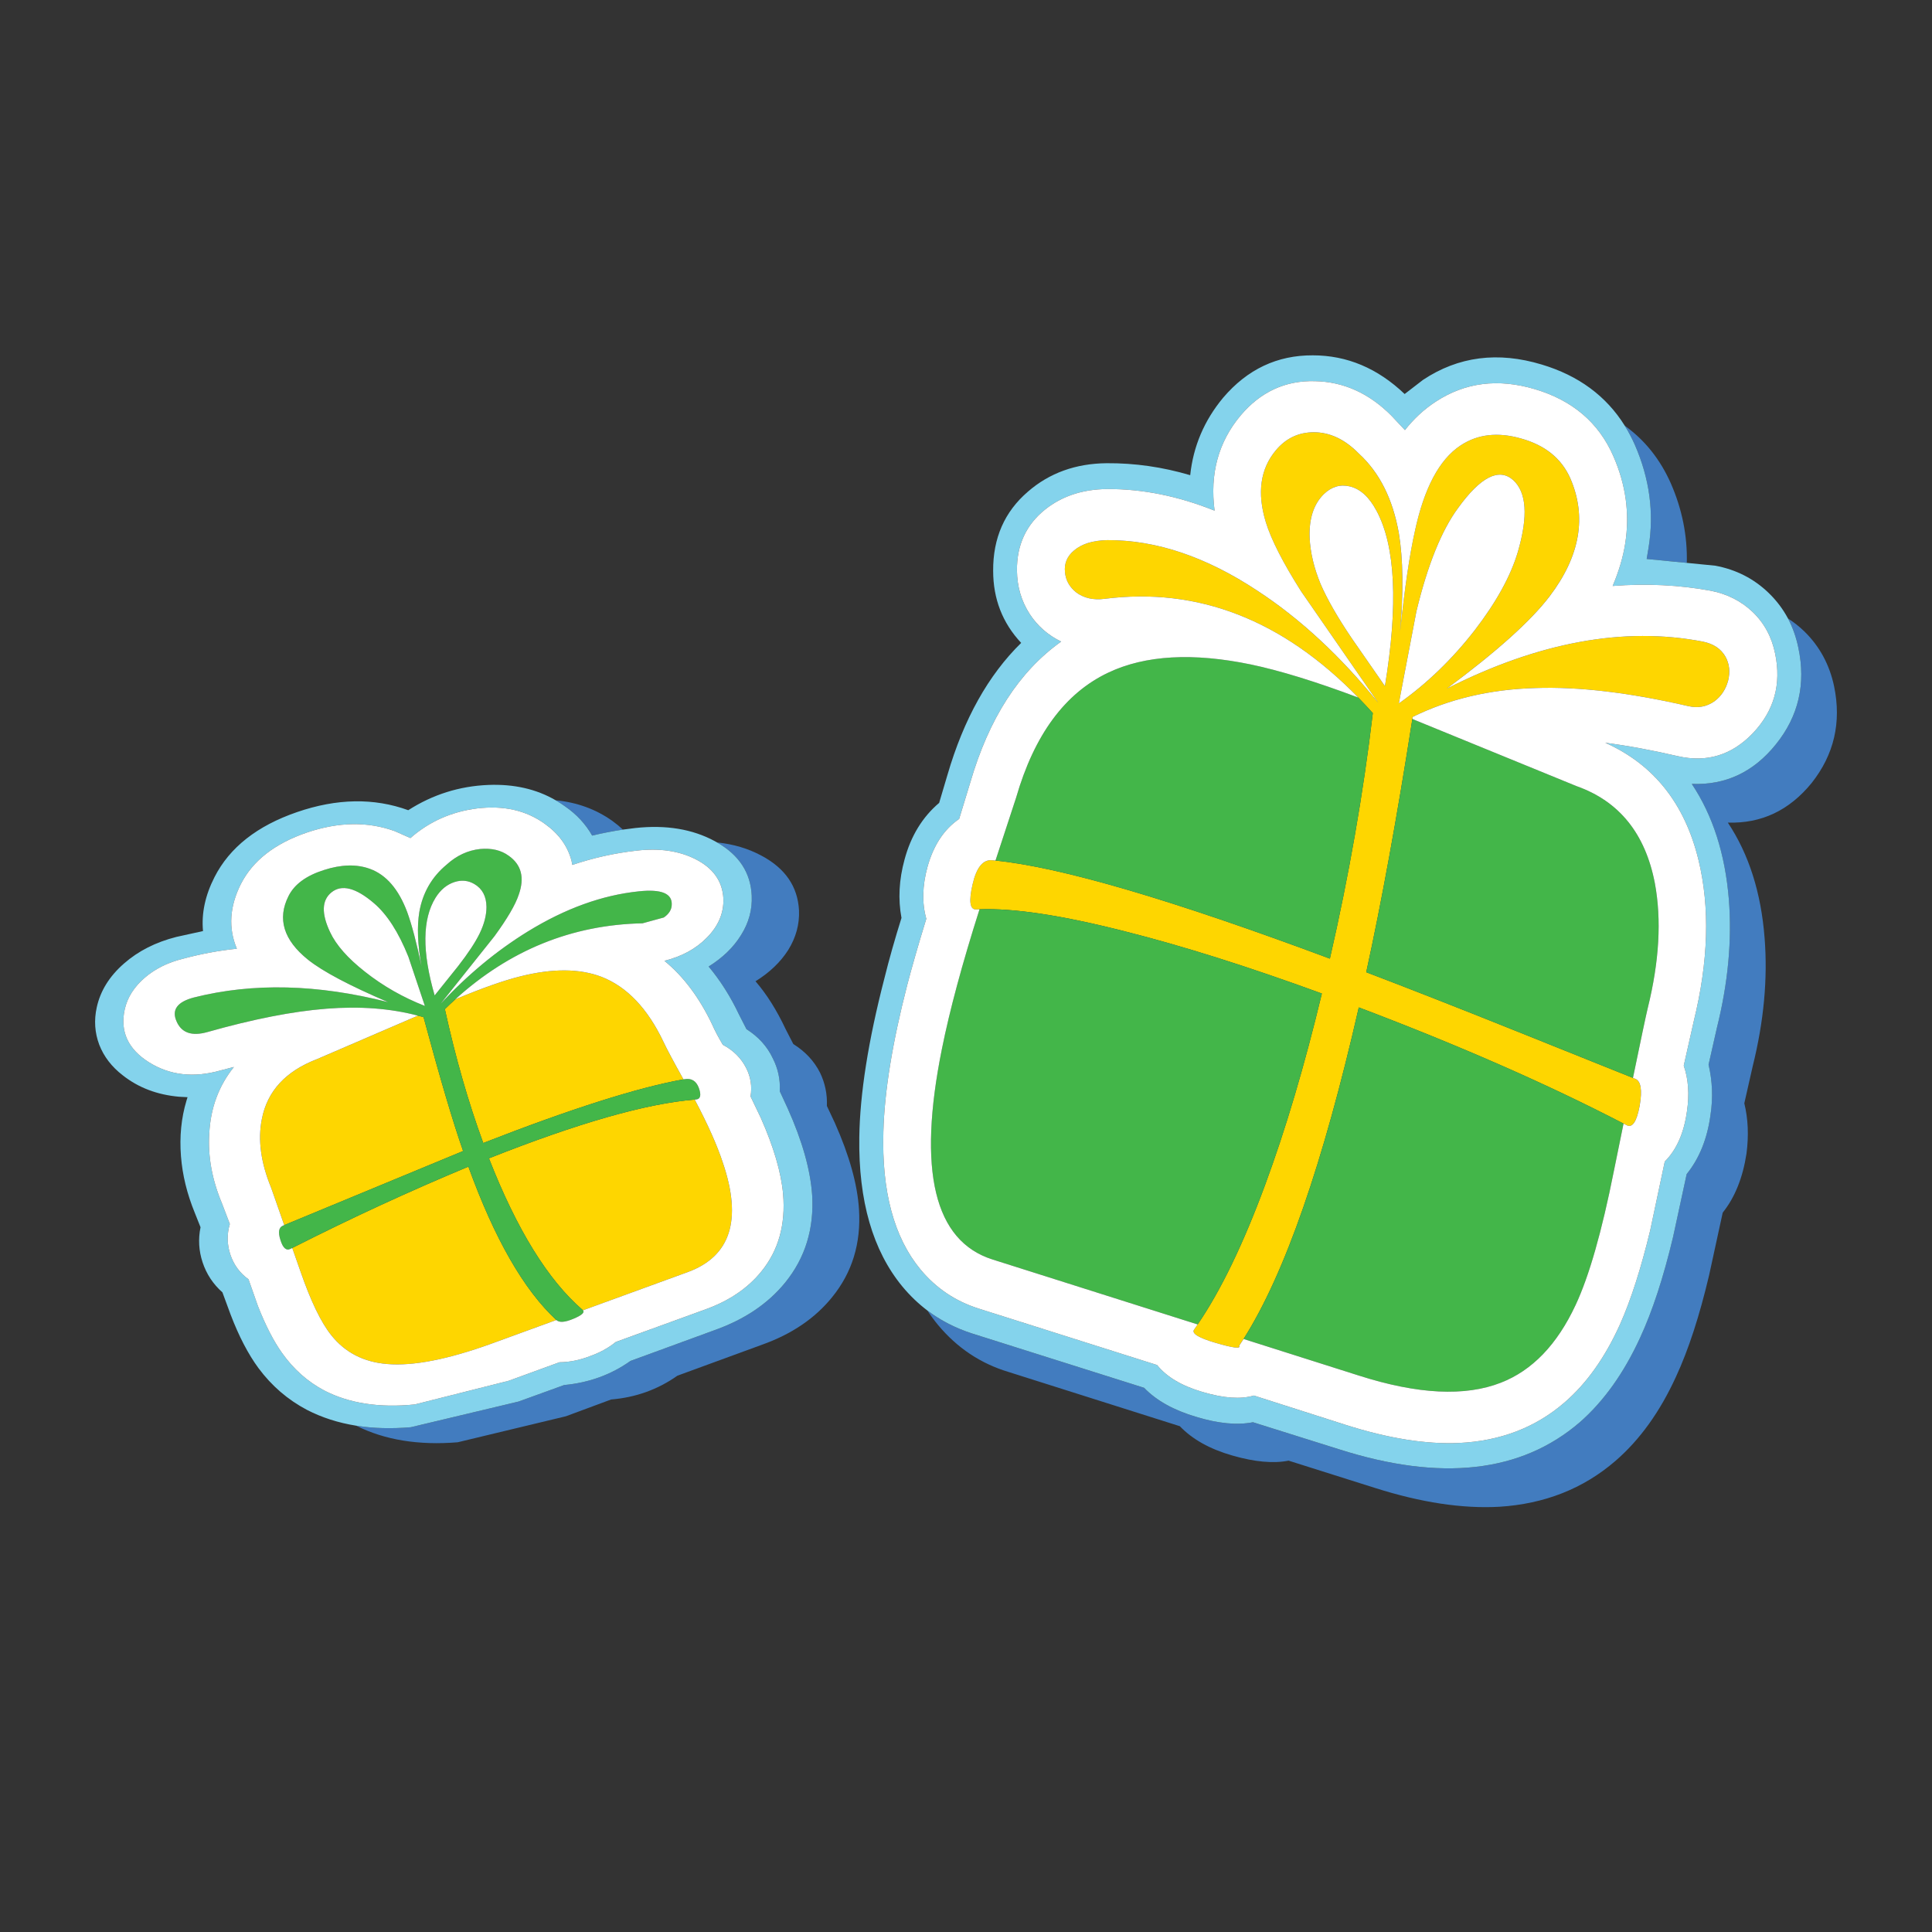 <?xml version="1.0" encoding="utf-8"?>
<!-- Generator: Adobe Illustrator 16.0.0, SVG Export Plug-In . SVG Version: 6.00 Build 0)  -->
<!DOCTYPE svg PUBLIC "-//W3C//DTD SVG 1.1//EN" "http://www.w3.org/Graphics/SVG/1.1/DTD/svg11.dtd">
<svg version="1.1" id="Layer_1" xmlns="http://www.w3.org/2000/svg" xmlns:xlink="http://www.w3.org/1999/xlink" x="0px" y="0px"
	 width="400px" height="400px" viewBox="0 0 400 400" enable-background="new 0 0 400 400" xml:space="preserve">
<rect x="0" y="0" width="400" height="400" fill="#333333" stroke="none"/>
<g>
	<path fill-rule="evenodd" clip-rule="evenodd" fill="#427CBF" d="M117.04,166.985c-0.644-0.47-1.309-0.903-1.995-1.299
		c4.437,0.434,8.356,1.864,11.757,4.291c0.783,0.569,1.503,1.164,2.161,1.783c-2.141,0.322-4.262,0.736-6.362,1.239
		C121.25,170.622,119.397,168.617,117.04,166.985z M372.325,134.104c-0.452-2.189-1.167-4.208-2.146-6.06
		c1.21,0.772,2.348,1.673,3.415,2.705c3.143,3.083,5.188,6.86,6.135,11.333c1.552,7.475,0,14.155-4.654,20.037
		c-4.634,5.683-10.416,8.412-17.347,8.191c4.352,6.527,6.89,14.496,7.615,23.905c0.665,8.441-0.161,17.307-2.478,26.596
		l-1.724,7.615c0.786,3.203,0.938,6.669,0.454,10.396c-0.766,5.017-2.408,9.097-4.926,12.24l-2.812,12.936
		c-1.994,8.462-4.281,15.473-6.86,21.034c-3.324,7.273-7.505,13.086-12.542,17.438c-6.648,5.742-14.668,8.905-24.057,9.49
		c-7.637,0.423-16.209-0.877-25.719-3.899l-17.892-5.651c-3.144,0.625-7.022,0.272-11.636-1.058
		c-4.654-1.33-8.281-3.354-10.88-6.074l-35.511-11.243c-5.742-1.732-10.588-4.967-14.537-9.701
		c-0.788-0.952-1.522-1.949-2.207-2.992c2.739,2.058,5.821,3.639,9.248,4.745l35.602,11.243c2.539,2.64,6.135,4.644,10.789,6.014
		c4.554,1.391,8.472,1.764,11.757,1.118l17.801,5.591c21.094,6.73,37.717,4.866,49.866-5.591
		c4.956-4.352,9.106-10.164,12.451-17.438c2.579-5.562,4.865-12.542,6.86-20.944l2.811-12.995c2.619-3.244,4.262-7.313,4.927-12.21
		c0.544-3.506,0.412-6.991-0.394-10.457l1.724-7.615c2.316-9.289,3.143-18.144,2.478-26.565c-0.766-9.43-3.324-17.408-7.677-23.936
		c6.992,0.282,12.795-2.449,17.408-8.191C372.366,148.288,373.917,141.619,372.325,134.104z M338.477,92.095
		c-0.623-1.402-1.323-2.727-2.101-3.974c4.17,2.996,7.358,6.991,9.565,11.983c2.334,5.357,3.432,10.837,3.294,16.44l-8.312-0.816
		l0.394-2.357C342.486,106.22,341.539,99.127,338.477,92.095z M165.425,188.474c0.121,2.881-0.625,5.621-2.237,8.22
		c-1.611,2.52-3.868,4.675-6.77,6.468c2.317,2.68,4.402,5.994,6.256,9.943l1.571,3.053c2.458,1.531,4.301,3.505,5.531,5.923
		c1.048,2.177,1.521,4.474,1.42,6.891l1.662,3.536c3.002,6.75,4.664,12.713,4.986,17.892c0.443,7.012-1.41,13.065-5.561,18.163
		c-3.526,4.373-8.372,7.657-14.537,9.853l-17.498,6.407c-4.05,2.86-8.624,4.503-13.721,4.926l-9.369,3.476l-22.395,5.38
		c-8.119,0.668-15.125-0.475-21.019-3.431c3.494,0.555,7.257,0.66,11.288,0.317l22.334-5.318l9.429-3.416
		c5.158-0.483,9.731-2.146,13.721-4.986l17.499-6.406c6.165-2.197,11.021-5.481,14.567-9.853c4.13-5.098,5.984-11.132,5.561-18.104
		c-0.362-5.219-2.045-11.182-5.047-17.892l-1.662-3.596c0.141-2.378-0.342-4.654-1.451-6.831c-1.148-2.438-2.962-4.442-5.44-6.014
		l-1.542-3.022c-1.753-3.707-3.848-7.021-6.286-9.942c2.901-1.813,5.127-3.97,6.679-6.468c1.632-2.579,2.377-5.319,2.236-8.221
		c-0.214-4.714-2.602-8.381-7.163-11.001c3.38,0.342,6.453,1.26,9.218,2.751C162.584,179.789,165.163,183.558,165.425,188.474z"/>
	<path fill-rule="evenodd" clip-rule="evenodd" fill="#84D3EC" d="M251.467,105.726c-7.535-3.022-14.949-4.513-22.243-4.473
		c-5.077,0.04-9.368,1.46-12.874,4.261c-3.909,3.143-5.844,7.344-5.803,12.602c0.04,3.365,0.927,6.377,2.659,9.037
		c1.612,2.458,3.778,4.352,6.498,5.682c-8.684,6.165-14.96,15.896-18.828,29.194l-2.297,7.525c-3.123,2.136-5.309,5.449-6.558,9.942
		c-1.068,3.909-1.148,7.485-0.242,10.729c-1.652,5.379-2.972,9.963-3.959,13.751c-3.063,11.887-4.705,21.991-4.926,30.313
		c-0.363,12.391,2.196,21.901,7.676,28.529c3.244,3.908,7.284,6.619,12.12,8.13l36.871,11.666c1.994,2.478,5.147,4.342,9.459,5.591
		c4.352,1.289,7.877,1.531,10.578,0.726l19.01,6.074c8.804,2.801,16.621,4.05,23.451,3.748c8.583-0.403,15.877-3.204,21.881-8.402
		c4.574-3.948,8.402-9.349,11.484-16.198c2.257-5.078,4.332-11.546,6.226-19.403l3.022-14.265c2.438-2.438,3.97-5.903,4.594-10.396
		c0.524-3.506,0.303-6.658-0.665-9.459l2.056-9.127c3.063-12.451,3.395-23.604,0.997-33.456
		c-2.841-11.686-9.278-19.775-19.312-24.269c4.755,0.625,9.771,1.552,15.05,2.781c6.005,1.369,11.183-0.223,15.534-4.775
		c4.393-4.635,5.924-10.125,4.594-16.471c-0.705-3.466-2.276-6.357-4.715-8.673c-2.356-2.217-5.207-3.658-8.552-4.322
		c-6.568-1.209-13.358-1.541-20.37-0.998c1.289-3.042,2.156-5.974,2.599-8.794c0.968-6.146,0.142-12.19-2.478-18.133
		c-3.022-6.89-8.422-11.494-16.199-13.811c-7.636-2.277-14.496-1.41-20.582,2.599c-2.377,1.551-4.492,3.506-6.346,5.863
		l-2.871-3.052c-4.613-4.594-9.853-6.951-15.716-7.072c-6.124-0.182-11.263,2.175-15.413,7.072
		C252.264,91.491,250.46,98.069,251.467,105.726z M246.42,98.382c0.625-5.964,2.892-11.303,6.801-16.018
		c5.016-5.904,11.212-8.835,18.586-8.795c7.072,0,13.408,2.67,19.01,8.009l3.809-2.932c7.313-4.855,15.504-5.913,24.57-3.173
		c7.608,2.28,13.336,6.496,17.181,12.648c0.777,1.247,1.478,2.572,2.101,3.974c3.063,7.032,4.01,14.125,2.841,21.277l-0.394,2.357
		l14.205,1.391c4.312,0.806,7.998,2.689,11.062,5.651c1.622,1.57,2.952,3.328,3.989,5.273c0.979,1.851,1.693,3.871,2.146,6.06
		c1.592,7.515,0.041,14.184-4.654,20.006c-4.613,5.742-10.416,8.474-17.408,8.191c4.353,6.527,6.911,14.506,7.677,23.936
		c0.665,8.422-0.161,17.276-2.478,26.565l-1.724,7.615c0.806,3.466,0.938,6.951,0.394,10.457c-0.665,4.896-2.308,8.966-4.927,12.21
		l-2.811,12.995c-1.995,8.402-4.281,15.383-6.86,20.944c-3.345,7.273-7.495,13.086-12.451,17.438
		c-12.149,10.457-28.772,12.321-49.866,5.591l-17.801-5.591c-3.285,0.646-7.203,0.272-11.757-1.118
		c-4.654-1.37-8.25-3.374-10.789-6.014l-35.602-11.243c-3.427-1.106-6.509-2.688-9.248-4.745c-1.897-1.435-3.63-3.097-5.198-4.986
		c-6.125-7.435-9.097-17.72-8.916-30.856c0.121-9.026,1.854-20.007,5.198-32.942c0.967-3.908,2.146-8.079,3.536-12.512
		c-0.726-3.868-0.514-7.897,0.635-12.089c1.31-4.876,3.697-8.784,7.163-11.726l1.722-5.803c3.365-11.545,8.453-20.652,15.262-27.321
		c-3.868-4.13-5.802-9.107-5.802-14.929c-0.041-6.77,2.357-12.23,7.192-16.381c4.452-3.868,9.893-5.833,16.319-5.893
		C234.936,95.863,240.698,96.689,246.42,98.382z M101.113,162.513c5.3-0.207,9.945,0.852,13.932,3.174
		c0.687,0.396,1.351,0.829,1.995,1.299c2.357,1.632,4.21,3.637,5.561,6.015c2.1-0.503,4.221-0.917,6.362-1.239
		c0.858-0.124,1.72-0.234,2.584-0.332c6.347-0.686,11.827,0.222,16.441,2.72c0.162,0.087,0.323,0.178,0.483,0.271
		c4.561,2.62,6.948,6.287,7.163,11.001c0.141,2.901-0.604,5.642-2.236,8.221c-1.552,2.498-3.778,4.654-6.679,6.468
		c2.438,2.921,4.533,6.235,6.286,9.942l1.542,3.022c2.478,1.571,4.292,3.576,5.44,6.014c1.108,2.177,1.592,4.453,1.451,6.831
		l1.662,3.596c3.002,6.71,4.685,12.673,5.047,17.892c0.423,6.972-1.43,13.006-5.561,18.104c-3.546,4.371-8.402,7.655-14.567,9.853
		l-17.499,6.406c-3.989,2.841-8.563,4.503-13.721,4.986l-9.429,3.416l-22.334,5.318c-4.031,0.343-7.794,0.237-11.288-0.317
		c-3.702-0.59-7.102-1.683-10.2-3.278c-3.969-2.096-7.314-4.977-10.034-8.644c-2.136-2.901-4.06-6.599-5.772-11.092l-1.692-4.594
		c-1.935-1.713-3.305-3.788-4.11-6.226c-0.786-2.378-0.927-4.796-0.423-7.254l-1.179-2.962c-1.611-3.929-2.569-7.837-2.871-11.726
		c-0.32-4.088,0.058-7.921,1.133-11.5c0.07-0.247,0.146-0.493,0.227-0.739c-0.589-0.017-1.168-0.047-1.738-0.092
		c-4.546-0.4-8.439-1.882-11.681-4.442c-2.297-1.772-3.919-3.889-4.866-6.346c-0.927-2.479-1.098-5.048-0.513-7.707
		c0.745-3.426,2.629-6.458,5.651-9.097c2.941-2.58,6.558-4.413,10.85-5.501l5.5-1.209c-0.343-3.667,0.453-7.395,2.387-11.182
		c3.123-6.126,8.815-10.608,17.076-13.449s15.937-2.972,23.029-0.393C89.598,164.497,95.129,162.755,101.113,162.513z
		 M118.339,178.258c-0.786-3.042-2.609-5.591-5.47-7.646c-3.869-2.82-8.563-3.898-14.083-3.234
		c-5.299,0.666-9.903,2.71-13.812,6.136l-3.204-1.421c-5.581-2.034-11.656-1.944-18.224,0.272
		c-6.649,2.276-11.203,5.823-13.66,10.639c-2.357,4.674-2.64,9.146-0.846,13.418c-3.728,0.383-7.455,1.077-11.182,2.085
		c-3.104,0.766-5.722,2.065-7.858,3.899c-2.216,1.894-3.606,4.079-4.171,6.558c-1.007,4.573,0.665,8.23,5.017,10.971
		c4.312,2.7,9.248,3.265,14.809,1.692l2.781-0.726c-3.144,3.909-4.846,8.513-5.108,13.812c-0.302,4.735,0.584,9.57,2.66,14.507
		l1.602,4.201c-0.625,2.075-0.594,4.17,0.091,6.286c0.705,2.135,1.964,3.858,3.778,5.167l1.934,5.501
		c1.592,4.05,3.264,7.304,5.017,9.762c2.377,3.345,5.279,5.924,8.704,7.737c5.158,2.679,11.414,3.646,18.768,2.901l19.433-4.896
		l10.518-3.838c2.075-0.021,4.161-0.434,6.256-1.239c2.075-0.726,3.878-1.712,5.41-2.962l18.465-6.709
		c4.997-1.793,8.896-4.433,11.696-7.919c3.526-4.352,5.017-9.69,4.473-16.018c-0.403-4.473-1.944-9.731-4.624-15.775l-2.115-4.412
		c0.342-2.075,0.041-4.04-0.907-5.894c-1.048-2.056-2.66-3.656-4.835-4.806c-0.907-1.531-1.642-2.931-2.206-4.2
		c-2.66-5.581-5.954-9.974-9.883-13.177c3.626-0.907,6.558-2.509,8.795-4.806c2.377-2.397,3.516-5.088,3.415-8.069
		c-0.182-3.606-2.116-6.337-5.803-8.189c-3.405-1.714-7.455-2.298-12.149-1.754c-4.513,0.504-8.956,1.491-13.328,2.962
		L118.339,178.258z"/>
	<path fill-rule="evenodd" clip-rule="evenodd" fill="#FED600" d="M264.191,93.183c2.074-2.458,4.684-3.687,7.826-3.687
		c3.324,0,6.428,1.47,9.309,4.412c4.271,3.909,7.031,9.399,8.281,16.471c0.887,5.319,0.977,12.109,0.272,20.37
		c0.927-8.926,1.944-15.847,3.052-20.763c1.914-8.926,5.057-14.839,9.43-17.74c3.546-2.357,7.736-2.841,12.572-1.451
		c4.937,1.371,8.321,4.1,10.155,8.191c3.485,7.998,2.055,16.169-4.292,24.51c-3.868,5.077-10.95,11.434-21.246,19.07
		c19.02-9.631,36.679-12.875,52.979-9.731c2.217,0.443,3.788,1.491,4.715,3.143c0.807,1.471,0.987,3.113,0.544,4.926
		c-0.483,1.813-1.431,3.244-2.841,4.292c-1.612,1.128-3.415,1.461-5.41,0.998c-12.148-2.8-22.666-4.05-31.551-3.748
		c-9.45,0.262-17.952,2.256-25.508,5.984c-0.021,0.143-0.043,0.283-0.061,0.423c-3.186,20.391-6.369,37.868-9.551,52.436
		c8.887,3.385,19.131,7.404,30.737,12.058l24.933,10.004c1.188,0.443,1.501,2.307,0.937,5.592c-0.624,3.344-1.541,4.674-2.75,3.988
		c-0.194-0.102-0.391-0.201-0.59-0.302c-15.683-8.138-33.952-16.156-54.808-24.057c-7.373,32.333-15.326,55.217-23.859,68.649
		c-0.31,0.481-0.616,0.95-0.922,1.405c0.402,0.665-1.219,0.464-4.865-0.604c-3.506-1.027-4.998-1.935-4.474-2.721
		c0.252-0.353,0.503-0.716,0.755-1.088c4.771-6.988,9.416-16.589,13.933-28.801c4.272-11.545,8.2-24.782,11.786-39.712
		c-15.211-5.562-28.811-9.853-40.799-12.875c-12.979-3.313-23.008-4.834-30.086-4.563c-0.24,0.007-0.478,0.017-0.71,0.03
		c-1.29,0.04-1.531-1.692-0.726-5.198s2.156-5.168,4.05-4.986c0.226,0.02,0.458,0.04,0.694,0.061
		c13.516,1.357,36.596,8.127,69.238,20.309c3.949-17.227,6.912-34.171,8.887-50.833c-0.995-1.114-1.998-2.188-3.008-3.219
		c-15.664-16.091-33.178-22.905-52.541-20.445c-2.297,0.302-4.25-0.141-5.863-1.33c-1.41-1.128-2.186-2.528-2.326-4.201
		c-0.182-1.793,0.442-3.284,1.873-4.473c1.592-1.37,3.898-2.085,6.922-2.146c10.094-0.041,20.449,3.456,31.067,10.487
		c8.886,5.822,17.216,13.549,24.994,23.18l-15.958-23.059c-3.768-5.943-6.205-10.719-7.313-14.325
		C260.222,102.028,260.927,97.052,264.191,93.183z M279.483,100.708c-1.995-0.483-3.798,0.05-5.41,1.602
		c-2.095,2.075-3.072,5.077-2.931,9.006c0.141,3.063,0.896,6.256,2.266,9.581c1.391,3.203,3.547,6.96,6.468,11.272l6.86,9.883
		c2.76-16.864,2.186-28.953-1.723-36.267C283.502,102.925,281.659,101.233,279.483,100.708z M301.877,105.182
		c-3.425,4.654-6.296,11.767-8.612,21.337l-3.657,19.13c5.822-4.11,11.071-9.177,15.746-15.201
		c4.473-5.823,7.444-11.232,8.915-16.229c2.136-7.354,1.804-12.3-0.997-14.839C310.33,96.8,306.532,98.734,301.877,105.182z
		 M94.252,206.909c5.511-2.309,9.984-3.891,13.418-4.745c6.709-1.692,12.341-1.662,16.894,0.091
		c5.259,2.055,9.53,6.548,12.814,13.479c0.659,1.414,2.034,3.993,4.125,7.737c-9.481,1.699-23.298,6.093-41.449,13.177
		c-3.103-8.462-5.752-17.7-7.948-27.714C92.813,208.239,93.528,207.564,94.252,206.909z M87.694,210.596
		c3.405,12.653,6.135,21.891,8.19,27.714l-37.037,15.338l-2.705-7.722c-2.136-5.178-2.781-9.913-1.935-14.205
		c1.108-5.802,4.926-9.953,11.455-12.451l20.868-8.99C86.924,210.378,87.312,210.483,87.694,210.596z M68.594,276.45
		c-2.116-2.641-4.231-7.012-6.347-13.117l-1.738-4.956c12.174-6.173,24.328-11.784,36.463-16.834
		c5.416,14.939,11.486,25.522,18.209,31.749l-13.464,4.911c-9.026,3.264-16.219,4.664-21.579,4.2
		C75.283,282.001,71.435,280.017,68.594,276.45z M142.335,263.395l-21.639,7.888c-0.018-0.021-0.038-0.041-0.061-0.062
		c-7.173-6.185-13.64-16.651-19.403-31.399c18.398-7.3,32.598-11.354,42.598-12.165c2.694,5.085,4.633,9.432,5.818,13.041
		C153.699,252.584,151.261,260.15,142.335,263.395z"/>
	<path fill-rule="evenodd" clip-rule="evenodd" fill="#43B649" d="M87.966,208.269l-3.415-10.185
		c-2.035-5.077-4.413-8.774-7.133-11.092c-3.747-3.203-6.679-3.948-8.794-2.236c-2.015,1.632-2.105,4.383-0.272,8.251
		c1.25,2.659,3.657,5.39,7.223,8.19C79.303,204.139,83.433,206.496,87.966,208.269z M92.469,179.014
		c2.055-1.873,4.362-2.952,6.921-3.233c2.377-0.222,4.352,0.241,5.923,1.391c2.64,1.853,3.334,4.543,2.085,8.068
		c-0.685,2.075-2.357,4.937-5.017,8.583L91.23,207.815c5.561-5.984,11.575-10.971,18.043-14.96
		c7.736-4.755,15.393-7.525,22.969-8.311c4.714-0.504,6.991,0.443,6.83,2.841c-0.041,0.987-0.584,1.844-1.632,2.568l-4.413,1.209
		c-14.617,0.303-27.542,5.552-38.775,15.746c-0.724,0.655-1.439,1.33-2.146,2.024c2.196,10.014,4.845,19.252,7.948,27.714
		c18.151-7.084,31.968-11.478,41.449-13.177c0.067-0.009,0.133-0.02,0.197-0.03c1.45-0.262,2.448,0.343,2.992,1.813
		c0.544,1.531,0.333,2.327-0.635,2.388c-0.074,0.006-0.15,0.01-0.227,0.015c-10,0.811-24.2,4.865-42.598,12.165
		c5.763,14.748,12.23,25.215,19.403,31.399c0.022,0.021,0.043,0.041,0.061,0.062c0.405,0.455-0.25,1.039-1.964,1.752
		c-1.753,0.746-2.932,0.837-3.536,0.272l-0.015-0.015c-6.723-6.227-12.793-16.81-18.209-31.749
		c-12.135,5.05-24.289,10.661-36.463,16.834c-0.116,0.063-0.231,0.123-0.347,0.182c-0.887,0.442-1.582-0.151-2.085-1.783
		c-0.544-1.652-0.373-2.66,0.514-3.022l37.294-15.443c-2.055-5.823-4.785-15.061-8.19-27.714c-0.383-0.112-0.771-0.218-1.164-0.316
		c-5.684-1.505-12.005-1.983-18.964-1.436c-6.951,0.543-15.162,2.155-24.631,4.835c-3.224,0.907-5.35,0.171-6.377-2.206
		c-1.068-2.397,0.131-4.05,3.596-4.957c12.21-3.082,25.608-2.76,40.195,0.968c-8.039-3.445-13.57-6.377-16.592-8.795
		c-5.057-4.069-6.397-8.462-4.02-13.177c1.209-2.418,3.647-4.211,7.314-5.379c3.606-1.169,6.79-1.25,9.55-0.242
		c3.365,1.229,5.934,4.211,7.707,8.945c0.967,2.66,1.955,6.407,2.962,11.243c-0.806-4.474-0.957-8.23-0.453-11.273
		C87.523,184.816,89.407,181.553,92.469,179.014z M99.299,193.279c0.947-1.955,1.421-3.789,1.421-5.501
		c-0.021-2.196-0.857-3.778-2.509-4.745c-1.269-0.745-2.629-0.886-4.08-0.423c-1.592,0.504-2.911,1.592-3.959,3.265
		c-2.74,4.432-2.8,11.171-0.181,20.218l4.866-6.074C96.912,197.379,98.393,195.133,99.299,193.279z M336.134,232.628
		c-0.612,3.004-1.282,6.289-2.01,9.853c-2.478,12.491-5.117,21.729-7.918,27.714c-3.827,8.2-8.986,13.559-15.473,16.077
		c-7.415,2.901-17.187,2.418-29.315-1.45l-23.951-7.601c8.533-13.433,16.486-36.316,23.859-68.649
		C302.182,216.472,320.451,224.49,336.134,232.628z M195.013,217.154c1.609-8.007,4.203-17.638,7.782-28.893
		c7.078-0.271,17.106,1.251,30.086,4.563c11.988,3.022,25.588,7.313,40.799,12.875c-3.586,14.93-7.514,28.167-11.786,39.712
		c-4.517,12.212-9.161,21.813-13.933,28.801L205.5,260.765C193.411,256.937,189.915,242.399,195.013,217.154z M292.418,148.853
		c0.26,0.111,0.521,0.221,0.786,0.333l33.184,13.57c8.845,3.122,14.255,9.822,16.229,20.098c1.41,7.575,0.917,16.209-1.481,25.899
		c-0.335,1.379-1.353,6.186-3.052,14.416l-24.479-9.822c-11.606-4.653-21.851-8.673-30.737-12.058
		C286.049,186.721,289.232,169.243,292.418,148.853z M281.221,144.425c1.01,1.031,2.013,2.104,3.008,3.219
		c-1.975,16.662-4.938,33.606-8.887,50.833c-32.643-12.182-55.723-18.951-69.238-20.309l4.262-12.995
		c3.768-13.057,10.145-21.7,19.131-25.931c7.636-3.606,17.479-4.16,29.526-1.662C265.051,138.85,272.451,141.132,281.221,144.425z"
		/>
	<path fill-rule="evenodd" clip-rule="evenodd" fill="#FFFFFF" d="M251.467,105.726c-1.007-7.657,0.797-14.234,5.41-19.735
		c4.15-4.896,9.289-7.253,15.413-7.072c5.863,0.121,11.103,2.478,15.716,7.072l2.871,3.052c1.854-2.357,3.969-4.312,6.346-5.863
		c6.086-4.009,12.946-4.875,20.582-2.599c7.777,2.317,13.177,6.921,16.199,13.811c2.619,5.943,3.445,11.988,2.478,18.133
		c-0.442,2.821-1.31,5.752-2.599,8.794c7.012-0.543,13.802-0.211,20.37,0.998c3.345,0.665,6.195,2.105,8.552,4.322
		c2.438,2.316,4.01,5.208,4.715,8.673c1.33,6.347-0.201,11.836-4.594,16.471c-4.352,4.553-9.529,6.145-15.534,4.775
		c-5.278-1.229-10.295-2.156-15.05-2.781c10.033,4.493,16.471,12.583,19.312,24.269c2.397,9.853,2.065,21.005-0.997,33.456
		l-2.056,9.127c0.968,2.801,1.189,5.953,0.665,9.459c-0.624,4.493-2.156,7.959-4.594,10.396l-3.022,14.265
		c-1.894,7.857-3.969,14.325-6.226,19.403c-3.082,6.85-6.91,12.25-11.484,16.198c-6.004,5.198-13.298,7.999-21.881,8.402
		c-6.83,0.302-14.647-0.947-23.451-3.748l-19.01-6.074c-2.701,0.806-6.227,0.563-10.578-0.726c-4.312-1.249-7.465-3.113-9.459-5.591
		l-36.871-11.666c-4.836-1.511-8.875-4.222-12.12-8.13c-5.48-6.628-8.039-16.139-7.676-28.529
		c0.222-8.321,1.864-18.426,4.926-30.313c0.987-3.788,2.307-8.372,3.959-13.751c-0.907-3.244-0.826-6.82,0.242-10.729
		c1.249-4.493,3.436-7.807,6.558-9.942l2.297-7.525c3.868-13.298,10.145-23.029,18.828-29.194c-2.72-1.33-4.886-3.224-6.498-5.682
		c-1.732-2.66-2.619-5.671-2.659-9.037c-0.041-5.258,1.894-9.459,5.803-12.602c3.506-2.801,7.797-4.221,12.874-4.261
		C236.518,101.212,243.932,102.703,251.467,105.726z M301.877,105.182c4.655-6.447,8.453-8.382,11.395-5.803
		c2.801,2.539,3.133,7.485,0.997,14.839c-1.471,4.997-4.442,10.406-8.915,16.229c-4.675,6.024-9.924,11.091-15.746,15.201
		l3.657-19.13C295.581,116.948,298.452,109.835,301.877,105.182z M279.483,100.708c2.176,0.524,4.019,2.216,5.53,5.078
		c3.908,7.313,4.482,19.402,1.723,36.267l-6.86-9.883c-2.921-4.312-5.077-8.069-6.468-11.272c-1.37-3.325-2.125-6.518-2.266-9.581
		c-0.142-3.929,0.836-6.931,2.931-9.006C275.686,100.759,277.488,100.225,279.483,100.708z M264.191,93.183
		c-3.265,3.869-3.97,8.845-2.115,14.93c1.107,3.606,3.545,8.382,7.313,14.325l15.958,23.059
		c-7.778-9.631-16.108-17.358-24.994-23.18c-10.618-7.031-20.974-10.527-31.067-10.487c-3.023,0.06-5.33,0.776-6.922,2.146
		c-1.431,1.188-2.055,2.679-1.873,4.473c0.141,1.673,0.916,3.073,2.326,4.201c1.613,1.188,3.566,1.632,5.863,1.33
		c19.363-2.46,36.877,4.354,52.541,20.445c-8.77-3.293-16.17-5.575-22.198-6.845c-12.048-2.498-21.891-1.944-29.526,1.662
		c-8.986,4.231-15.363,12.875-19.131,25.931l-4.262,12.995c-0.236-0.021-0.469-0.041-0.694-0.061
		c-1.894-0.182-3.244,1.48-4.05,4.986s-0.564,5.238,0.726,5.198c0.232-0.014,0.47-0.023,0.71-0.03
		c-3.579,11.255-6.173,20.886-7.782,28.893c-5.098,25.245-1.602,39.782,10.487,43.61l42.461,13.448
		c-0.252,0.372-0.503,0.735-0.755,1.088c-0.524,0.786,0.968,1.693,4.474,2.721c3.646,1.068,5.268,1.27,4.865,0.604
		c0.306-0.455,0.612-0.924,0.922-1.405l23.951,7.601c12.129,3.868,21.9,4.352,29.315,1.45c6.486-2.519,11.646-7.877,15.473-16.077
		c2.801-5.984,5.44-15.223,7.918-27.714c0.728-3.563,1.397-6.849,2.01-9.853c0.199,0.101,0.396,0.2,0.59,0.302
		c1.209,0.686,2.126-0.645,2.75-3.988c0.564-3.285,0.252-5.148-0.937-5.592l-0.453-0.182c1.699-8.23,2.717-13.037,3.052-14.416
		c2.398-9.69,2.892-18.324,1.481-25.899c-1.975-10.275-7.385-16.976-16.229-20.098l-33.184-13.57
		c-0.265-0.111-0.526-0.222-0.786-0.333c0.018-0.141,0.039-0.281,0.061-0.423c7.556-3.728,16.058-5.722,25.508-5.984
		c8.885-0.302,19.402,0.947,31.551,3.748c1.995,0.463,3.798,0.131,5.41-0.998c1.41-1.047,2.357-2.478,2.841-4.292
		c0.443-1.813,0.263-3.455-0.544-4.926c-0.927-1.651-2.498-2.7-4.715-3.143c-16.3-3.143-33.959,0.1-52.979,9.731
		c10.296-7.636,17.378-13.993,21.246-19.07c6.347-8.341,7.777-16.512,4.292-24.51c-1.834-4.091-5.219-6.82-10.155-8.191
		c-4.836-1.39-9.026-0.906-12.572,1.451c-4.373,2.901-7.516,8.814-9.43,17.74c-1.107,4.916-2.125,11.837-3.052,20.763
		c0.704-8.261,0.614-15.051-0.272-20.37c-1.25-7.072-4.01-12.563-8.281-16.471c-2.881-2.942-5.984-4.412-9.309-4.412
		C268.875,89.497,266.266,90.726,264.191,93.183z M118.339,178.258l0.151,0.816c4.372-1.471,8.814-2.458,13.328-2.962
		c4.694-0.544,8.744,0.04,12.149,1.754c3.687,1.853,5.621,4.583,5.803,8.189c0.101,2.981-1.038,5.672-3.415,8.069
		c-2.237,2.297-5.168,3.898-8.795,4.806c3.929,3.203,7.223,7.596,9.883,13.177c0.564,1.27,1.299,2.669,2.206,4.2
		c2.176,1.149,3.788,2.75,4.835,4.806c0.947,1.854,1.249,3.818,0.907,5.894l2.115,4.412c2.68,6.044,4.221,11.303,4.624,15.775
		c0.544,6.327-0.947,11.666-4.473,16.018c-2.801,3.486-6.699,6.126-11.696,7.919l-18.465,6.709c-1.531,1.25-3.334,2.236-5.41,2.962
		c-2.095,0.806-4.181,1.219-6.256,1.239l-10.518,3.838l-19.433,4.896c-7.354,0.745-13.61-0.223-18.768-2.901
		c-3.425-1.813-6.327-4.393-8.704-7.737c-1.753-2.458-3.425-5.712-5.017-9.762l-1.934-5.501c-1.813-1.309-3.073-3.032-3.778-5.167
		c-0.685-2.116-0.715-4.211-0.091-6.286l-1.602-4.201c-2.075-4.937-2.962-9.771-2.66-14.507c0.262-5.299,1.964-9.902,5.108-13.812
		l-2.781,0.726c-5.561,1.572-10.497,1.008-14.809-1.692c-4.352-2.74-6.024-6.397-5.017-10.971c0.564-2.479,1.955-4.664,4.171-6.558
		c2.136-1.834,4.754-3.134,7.858-3.899c3.727-1.008,7.455-1.702,11.182-2.085c-1.793-4.271-1.511-8.744,0.846-13.418
		c2.458-4.815,7.011-8.362,13.66-10.639c6.568-2.217,12.643-2.307,18.224-0.272l3.204,1.421c3.909-3.426,8.513-5.47,13.812-6.136
		c5.521-0.664,10.215,0.414,14.083,3.234C115.73,172.667,117.553,175.216,118.339,178.258z M99.299,193.279
		c-0.906,1.854-2.388,4.1-4.442,6.739l-4.866,6.074c-2.619-9.047-2.559-15.786,0.181-20.218c1.048-1.673,2.367-2.761,3.959-3.265
		c1.451-0.463,2.811-0.322,4.08,0.423c1.652,0.967,2.488,2.549,2.509,4.745C100.72,189.49,100.246,191.324,99.299,193.279z
		 M92.469,179.014c-3.063,2.539-4.946,5.803-5.651,9.792c-0.504,3.043-0.353,6.8,0.453,11.273
		c-1.007-4.836-1.995-8.583-2.962-11.243c-1.773-4.734-4.342-7.717-7.707-8.945c-2.76-1.008-5.943-0.927-9.55,0.242
		c-3.667,1.168-6.105,2.961-7.314,5.379c-2.377,4.715-1.038,9.107,4.02,13.177c3.022,2.418,8.553,5.35,16.592,8.795
		c-14.587-3.728-27.985-4.05-40.195-0.968c-3.465,0.907-4.664,2.56-3.596,4.957c1.027,2.377,3.153,3.113,6.377,2.206
		c9.469-2.68,17.68-4.292,24.631-4.835c6.959-0.548,13.281-0.069,18.964,1.436l-20.868,8.99
		c-6.528,2.498-10.346,6.649-11.455,12.451c-0.846,4.292-0.201,9.027,1.935,14.205l2.705,7.722l-0.257,0.105
		c-0.887,0.362-1.058,1.37-0.514,3.022c0.504,1.632,1.199,2.226,2.085,1.783c0.116-0.059,0.231-0.119,0.347-0.182l1.738,4.956
		c2.116,6.105,4.231,10.477,6.347,13.117c2.841,3.566,6.689,5.551,11.545,5.953c5.359,0.464,12.552-0.937,21.579-4.2l13.464-4.911
		l0.015,0.015c0.604,0.564,1.783,0.474,3.536-0.272c1.715-0.713,2.37-1.297,1.964-1.752l21.639-7.888
		c8.926-3.244,11.364-10.811,7.314-22.697c-1.185-3.609-3.124-7.956-5.818-13.041c0.077-0.005,0.152-0.009,0.227-0.015
		c0.967-0.061,1.179-0.856,0.635-2.388c-0.544-1.471-1.542-2.075-2.992-1.813c-0.064,0.011-0.129,0.021-0.197,0.03
		c-2.091-3.744-3.466-6.323-4.125-7.737c-3.285-6.931-7.556-11.424-12.814-13.479c-4.553-1.753-10.185-1.783-16.894-0.091
		c-3.435,0.854-7.907,2.437-13.418,4.745c11.232-10.194,24.158-15.443,38.775-15.746l4.413-1.209
		c1.047-0.725,1.591-1.581,1.632-2.568c0.161-2.397-2.116-3.345-6.83-2.841c-7.576,0.785-15.232,3.556-22.969,8.311
		c-6.468,3.989-12.482,8.976-18.043,14.96l11.152-13.993c2.659-3.646,4.332-6.508,5.017-8.583c1.249-3.525,0.554-6.216-2.085-8.068
		c-1.571-1.149-3.546-1.612-5.923-1.391C96.831,176.062,94.524,177.141,92.469,179.014z M87.966,208.269
		c-4.533-1.772-8.664-4.13-12.391-7.071c-3.566-2.801-5.974-5.531-7.223-8.19c-1.833-3.868-1.743-6.619,0.272-8.251
		c2.116-1.712,5.047-0.967,8.794,2.236c2.72,2.317,5.098,6.015,7.133,11.092L87.966,208.269z"/>
</g>
</svg>
